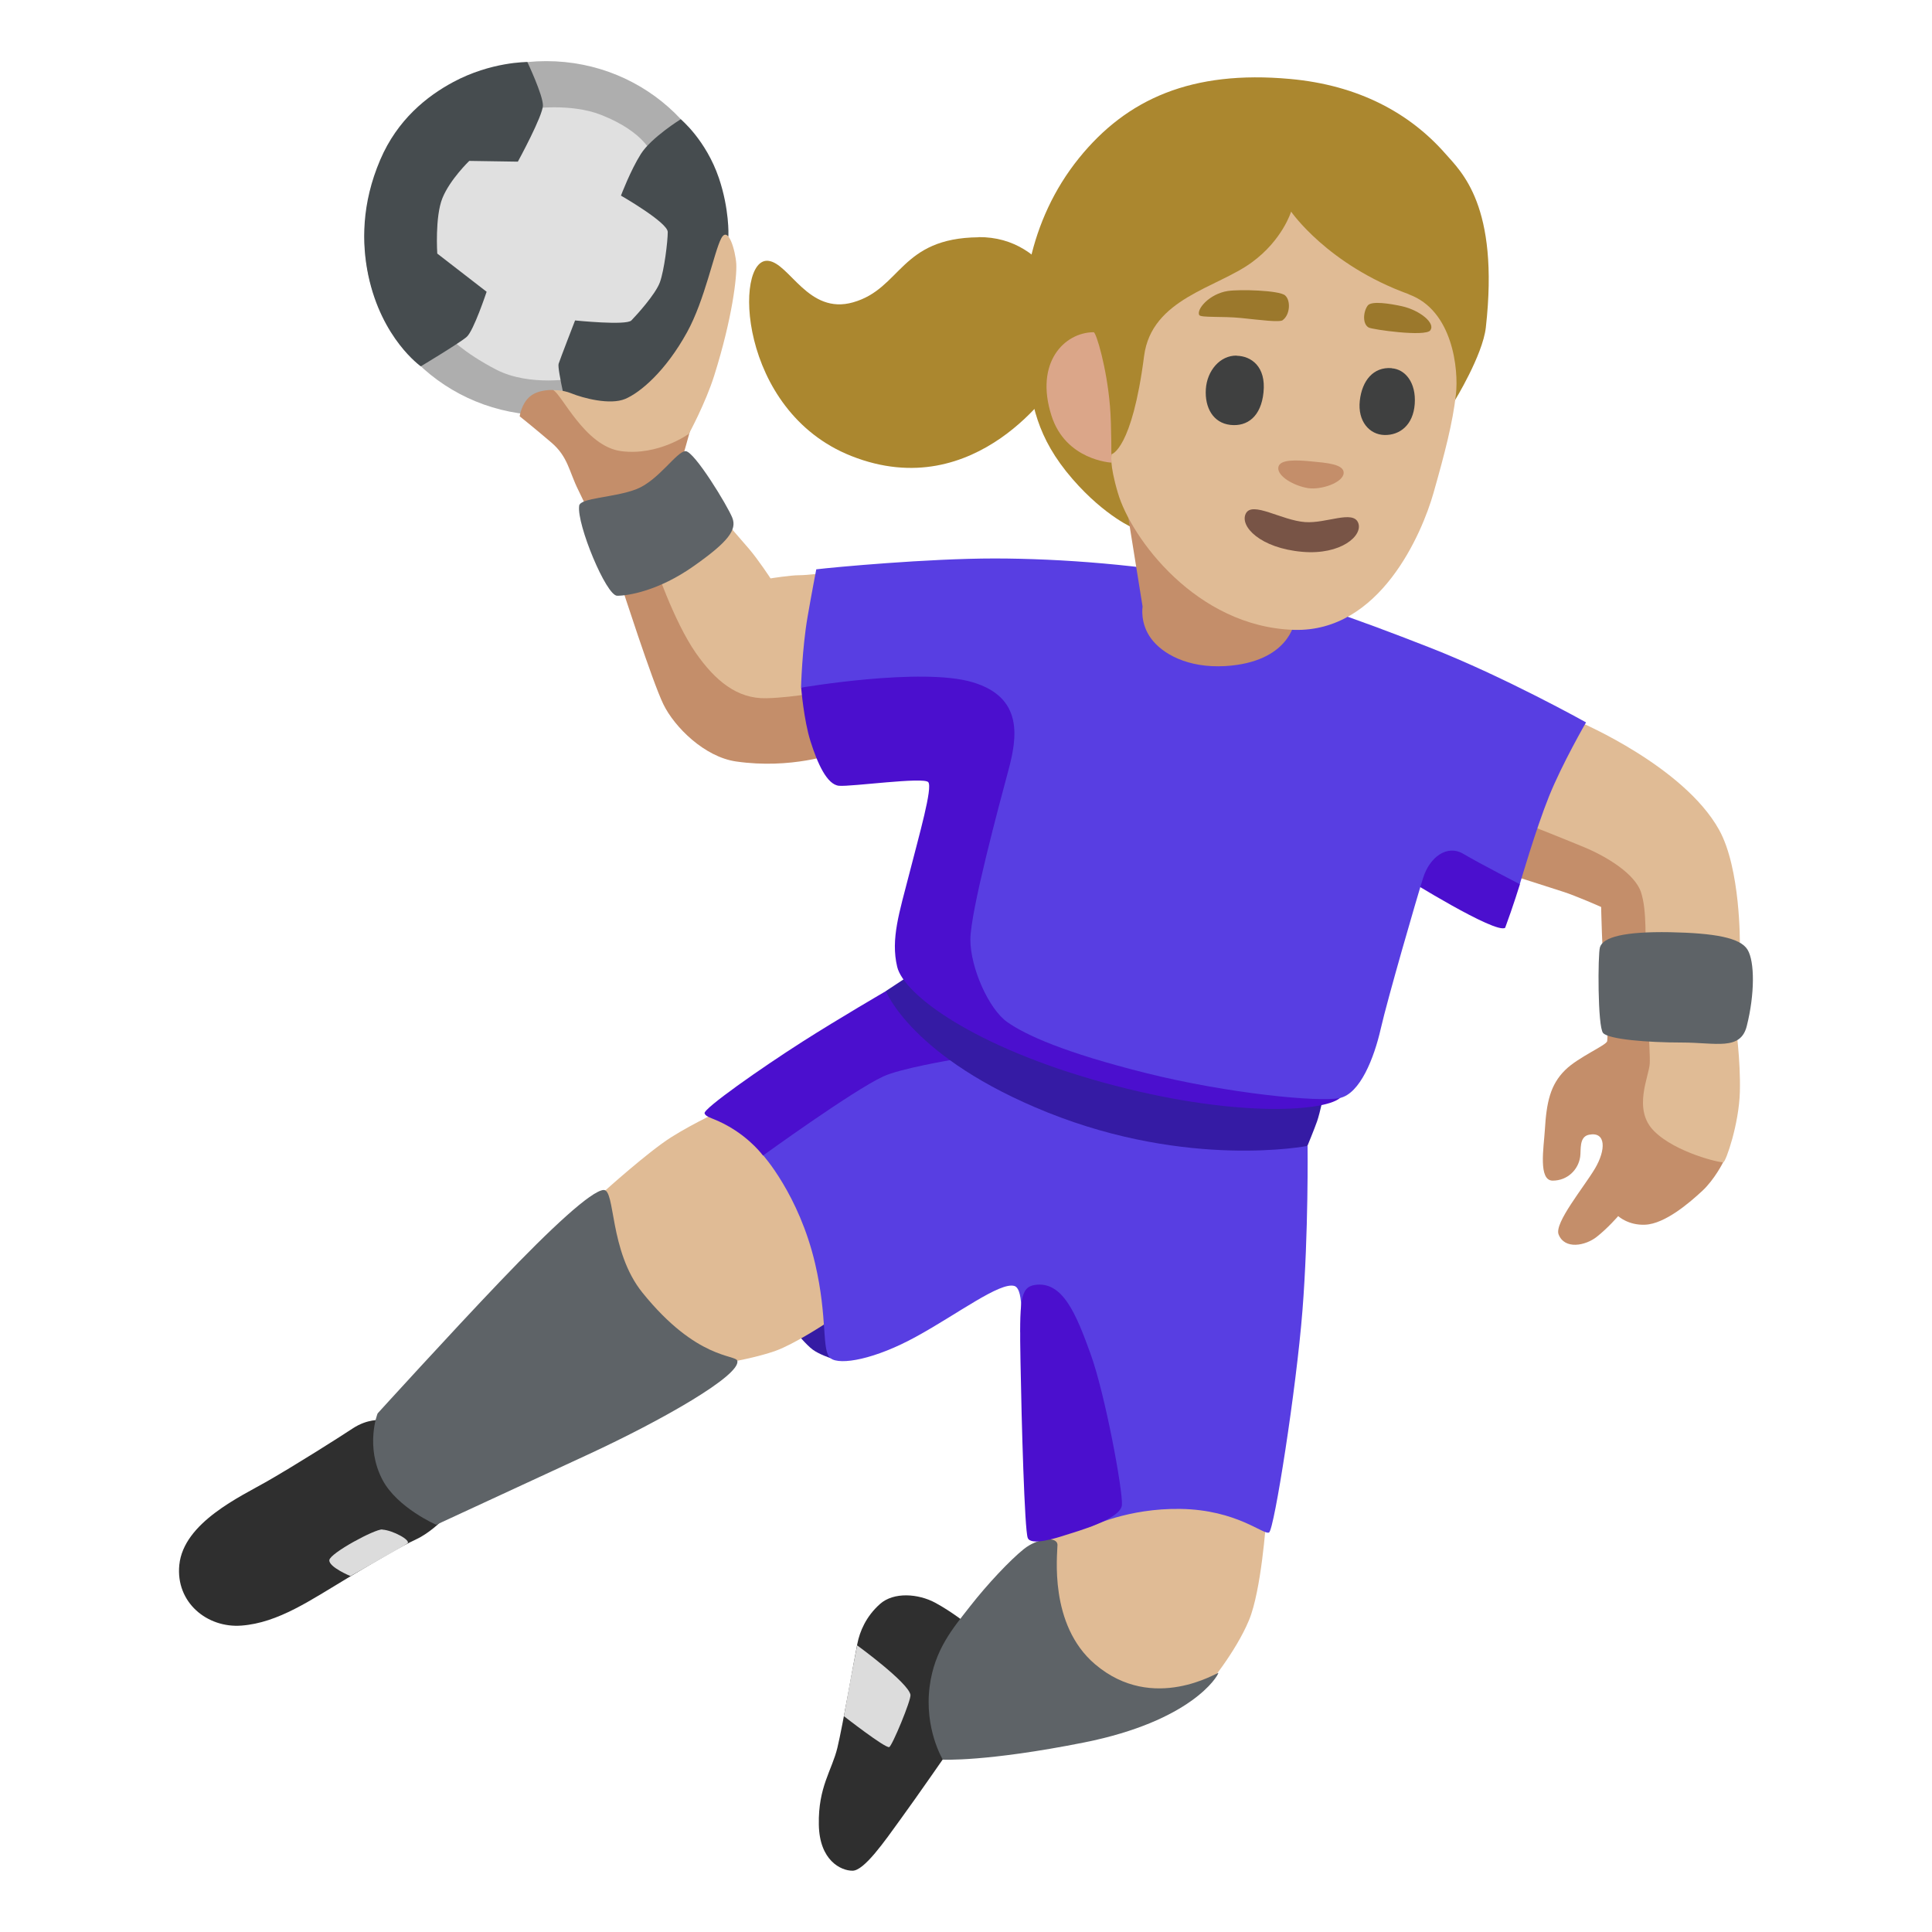<svg enable-background="new 0 0 128 128" viewBox="0 0 128 128" xmlns="http://www.w3.org/2000/svg"><path d="m52.72 88.25s.69.85 1.13 1.17 1.18.56 1.18.56l3.54-3.79-7.86.36 2.02 1.69z" fill="#351ba4"/><path d="m90.87 34.37 5.5-7.81s1.86-3.02 2.07-4.86c.91-8.09-1.64-10.33-2.69-11.53-2.35-2.67-5.73-4.53-10.29-4.94-6.5-.59-10.8 1.32-13.97 5.24-3.37 4.17-4.08 9.34-3.52 13.49.38 2.75.67 4.99 3.09 7.78 2.19 2.52 4.12 3.29 4.12 3.29l15.68-.65z" fill="#ab872f"/><path d="m64.83 15.72c-5.21.05-5.11 3.4-8.31 4.31-2.98.85-4.21-2.61-5.63-2.75-2.27-.23-2.04 9.94 5.51 12.93 8.35 3.31 13.54-4.85 13.54-4.85s1.91-.15 1.71-1.94c-.29-2.69-2.1-7.75-6.82-7.71z" fill="#ab872f"/><path d="m38.58 82.89 1.49-3.99s2.86-2.58 4.39-3.55 3.55-1.89 3.55-1.89l11.65 11.04-5.08 3.26s-1.97 1.29-3.18 1.73-3.1.77-3.1.77l-8.83-3.67z" fill="#e0bb95"/><path d="m69.48 99.39-.68 7.84 5.29 6.88 5.83-2.32s1.93-2.28 2.83-4.45c.82-1.98 1.13-6.57 1.13-6.57l-10.62-4.37-3.78 3.01z" fill="#e0bb95"/><path d="m25.23 94.08s-.88-.09-1.85.55-3.83 2.45-5.68 3.51c-1.72.99-5.54 2.72-5.82 5.54-.25 2.49 1.85 4.19 4.11 4.02 2.45-.18 4.62-1.71 7.02-3.14s3.69-2.17 4.57-2.58 1.66-1.2 1.66-1.2l-4.02-6.69z" fill="#2f2f2f"/><path d="m64.14 107.64s-1.09-.87-2.19-1.46-2.73-.73-3.65.09-1.34 1.81-1.5 2.64c-.23 1.14-.96 5.38-1.32 6.88s-1.28 2.6-1.23 5.1c.04 2.37 1.46 3.05 2.23 3.05s2.1-1.91 3.19-3.42c1.03-1.41 3.24-4.6 3.24-4.6l1.23-8.29z" fill="#2f2f2f"/><path d="m62.46 116.57s-1.23-2.02-.87-4.83c.32-2.46 1.55-3.87 2.69-5.33s2.64-3.05 3.55-3.78 2.23-.87 2.23-.27-.59 5.28 2.49 7.9c3.87 3.29 8.19.47 8.17.58-.05.23-1.8 3.18-8.88 4.6-6.52 1.3-9.39 1.14-9.39 1.14z" fill="#5e6367"/><path d="m74.31 73.71-16.62-5.81-7.15 8.62s2.39 2.63 3.46 7.18c.86 3.67.41 5.81 1.03 6.29s2.94.07 5.68-1.44c2.74-1.5 5.55-3.64 6.5-3.35.7.22.39 3.02.39 3.02l4.65 12.93s2.48-1.24 5.97-1.18c3.74.06 5.52 1.76 5.86 1.56s1.8-9.49 2.21-14.69.34-10.91.34-10.91z" fill="#583ee2"/><path d="m46.68 73.76c-.1-.3 3.72-2.98 6.49-4.75 2.45-1.56 5.53-3.35 5.53-3.35l3.24 2.64 1.16 1.91s-3.46.58-4.59 1.11c-2.05.96-7.96 5.24-7.96 5.24s-.77-1.07-2.25-1.92c-1.02-.59-1.51-.58-1.62-.88z" fill="#4b0fce"/><path d="m58.69 65.66 2.17-1.43 26.89 8.09s-.3 1.43-.49 1.97-.64 1.63-.64 1.63-7.85 1.54-17.22-2.22c-8.98-3.6-10.71-8.04-10.71-8.04z" fill="#351ba4"/><ellipse cx="36.19" cy="15.78" fill="#aeaeae" rx="12.04" ry="11.73"/><path d="m43.21 10.25s-.46-1.49-3.39-2.64c-2.03-.8-4.65-.4-4.65-.4l-6.6 3.27-1.66 6.49 2.76 5.28s.98 1.09 3.21 2.24 5.22.57 5.22.57l5.17-1.78 2.47-7.18-2.53-5.86z" fill="#e0e0e0"/><path d="m44.93 25.35 2.64-5.17.69-4.59s.07-1.72-.63-3.79c-.86-2.53-2.53-3.9-2.53-3.9s-1.95 1.21-2.64 2.3-1.32 2.76-1.32 2.76 3.1 1.78 3.1 2.41-.23 2.53-.52 3.33-1.55 2.18-1.89 2.53-3.73 0-3.73 0-.98 2.53-1.09 2.87.69 3.62.69 3.62l4.13.92 3.1-3.27z" fill="#464c4f"/><path d="m68.57 85.13c-.99.15-1.03 1.03-.96 5.06s.27 11.15.48 11.7 1.93 0 2.54-.2 3.63-1.03 3.7-1.98-1.11-7.33-2.07-9.99-1.85-4.86-3.69-4.59z" fill="#4b0fce"/><path d="m60.32 112.29c.06.32-1.22 3.41-1.41 3.46-.28.07-3-2.05-3-2.05s.34-1.88.43-2.38.45-2.31.45-2.31 3.37 2.45 3.53 3.27z" fill="#dcdcdc"/><path d="m25.02 93.64s4.83-5.31 8.1-8.73c3.46-3.63 6.05-6 6.86-6.07s.35 4.04 2.59 6.81c3.6 4.46 6.18 4.08 6.28 4.51.22.96-4.95 3.92-9.9 6.21s-10.05 4.65-10.05 4.65-2.57-1.12-3.55-2.96c-1.18-2.22-.34-4.42-.33-4.42z" fill="#5e6367"/><path d="m25.33 101.33c-.5-.03-3.46 1.57-3.51 2.03s1.4 1.06 1.4 1.06.91-.51 1.81-1.03 1.8-1.01 1.96-1.13c.27-.21-.98-.88-1.66-.92z" fill="#dcdcdc"/><path d="m106.66 53.2-8.55 1.84 2.52 3.1s1.95.63 2.87.92 2.58 1.03 2.58 1.03.06 3.15.23 4.42.23 4.19.17 4.47-1.93 1.06-2.79 1.92c-.98.97-1.23 2.12-1.34 3.97-.07 1.15-.45 3.35.52 3.35s1.69-.71 1.82-1.57c.07-.46-.09-1.33.58-1.47 1.15-.23 1.13 1.01.4 2.24s-2.7 3.6-2.41 4.36c.4 1.03 1.78.75 2.52.17s1.43-1.38 1.43-1.38.66.62 1.78.57c1.33-.05 2.98-1.49 3.79-2.24s1.38-1.89 1.38-1.89l-3.44-22.43-4.07-1.38z" fill="#c48e6a"/><path d="m39.94 35.97s-.99-2.23-1.62-3.49-.68-2.21-1.79-3.16-2.1-1.74-2.1-1.74.11-.84.69-1.32 1.52-.42 1.52-.42l3.26 1.37s6.31-.53 6.05.47-.79 2.84-.79 2.84l-.95 5.31 4.79 5.42 6.05 2.73.26 5.94s-2.88 1.06-6.54.53c-2.09-.3-4.08-2.27-4.82-3.79s-2.79-7.89-2.79-7.89l-1.22-2.82z" fill="#c48e6a"/><g fill="#e0bb95"><path d="m101.1 54.58s2.27.89 3.88 1.56c1.49.62 3.34 1.76 3.74 2.97s.29 3.21.29 4.82.34 5.68.29 6.54-1.15 3.04.29 4.47c1.43 1.43 4.42 2.12 4.59 2.06s1.03-2.52 1.09-4.65-.29-4.53-.29-4.53l.29-5.28s.06-4.99-1.38-7.57c-2.34-4.2-9.18-7.11-9.18-7.11l-3.61 6.71z"/><path d="m43.34 37.29s1.27 3.83 2.76 5.97c1.28 1.83 2.73 3.05 4.68 3s4.21-.53 4.21-.53l-.26-7.78s-1.21.16-1.79.16-1.89.21-1.89.21-.79-1.21-1.42-1.95-2.37-2.73-2.37-2.73l-3.92 3.66z"/><path d="m36.64 25.85s.6-.04 1.21.21c.79.32 2.57.79 3.57.37s2.68-1.84 4.1-4.42c1.18-2.14 1.79-5.31 2.26-6.21s.95.84 1 1.68-.25 3.55-1.46 7.4c-.58 1.84-1.68 3.86-1.68 3.86s-2.01 1.47-4.48 1.15c-2.41-.31-3.94-3.79-4.52-4.05z"/></g><path d="m106 62.76c-.14.45-.16 5.26.21 5.68s2.94.63 5.21.63 3.9.56 4.31-1.1c.53-2.1.53-4.26.05-5.05s-2.16-1.1-5.15-1.16c-3-.05-4.42.32-4.63 1z" fill="#5e6367"/><path d="m38.37 33.53c-.16 1.21 1.79 5.94 2.52 5.94s2.73-.32 5.05-1.95 2.89-2.42 2.58-3.21-2.52-4.42-3.1-4.42-1.79 1.95-3.26 2.52-3.72.56-3.79 1.1z" fill="#5e6367"/><path d="m70.41 42.4-12.45-.2-4.88 3.36s.17 2.14.62 3.56 1.08 2.87 1.89 2.94 5.61-.6 5.91-.24-.59 3.46-1.25 6.04-1.25 4.34-.81 6.19 5.08 5.3 13.62 7.66 14.6 1.95 15.7 1.05 4.33-14.6 4.33-14.6 5.99 3.74 6.63 3.31c.52-1.4.98-2.89.98-2.89l-11.58-13.32z" fill="#4b0fce"/><path d="m54.08 37.72c1.15-.14 7.41-.72 11.8-.72s10 .43 14.67 1.37c4.68.94 9.21 2.59 14.17 4.53s10.36 4.96 10.36 4.96-1.57 2.71-2.45 4.89-1.94 5.83-1.94 5.83-2.66-1.37-3.74-2.01-2.23.22-2.66 1.58-2.37 8.06-2.81 10-1.37 4.32-2.73 4.6-7.34-.29-12.8-1.65c-5.47-1.37-7.98-2.52-9.21-3.38s-2.45-3.6-2.45-5.47 1.94-9.06 2.52-11.22 1.01-4.82-2.37-5.83-11.37.36-11.37.36.07-2.58.43-4.67c.28-1.63.58-3.16.58-3.17z" fill="#583ee2"/><path d="m74.7 33.97 1 6.22s-.19 1.09.56 2.11 2.43 1.97 4.91 1.83c4.23-.25 4.59-2.91 4.59-2.91l-.08-3.33-10.98-3.91z" fill="#c48e6a"/><path d="m73.63 30.65s-3.03-.15-3.97-3.12c-1.12-3.52.86-5.51 2.8-5.52.16 0 .87 2.34 1.08 4.92.11 1.27.09 3.72.09 3.72z" fill="#dba689"/><path d="m93.33 19.49c-5.38-1.95-7.79-5.47-7.79-5.47s-.57 1.88-2.6 3.36c-2.31 1.7-6.64 2.39-7.14 6.2-.8 6.21-2.15 6.51-2.15 6.51s-.18.59.42 2.59c.86 2.93 5.17 8.85 11.66 9.05 5.7.17 8.48-6.39 9.24-9.06.75-2.64 1.28-4.67 1.49-6.55.18-1.61-.19-5.56-3.13-6.62z" fill="#e0bb95"/><path d="m84.98 21.21c.49-.35.55-1.3.16-1.64s-3.03-.41-3.8-.29c-1.22.19-2.08 1.21-1.89 1.59.09.19 1.52.07 2.79.2s2.53.3 2.75.14z" fill="#9b782c"/><path d="m94.76 21.88c.36-.46-.68-1.32-1.87-1.59-.78-.17-2.04-.38-2.28-.04-.29.4-.36 1.21.07 1.45.23.13 3.73.63 4.08.19z" fill="#9b782c"/><path d="m81.94 23.57c.94.02 1.95.7 1.77 2.43-.16 1.58-1.06 2.28-2.2 2.15s-1.7-1.15-1.62-2.37.94-2.24 2.04-2.22z" fill="#3f4040"/><path d="m92.2 24.4c.9.06 1.63.95 1.53 2.36s-1 2.08-2 2.06-1.79-.91-1.64-2.27c.15-1.35.91-2.25 2.1-2.16z" fill="#3f4040"/><path d="m86.66 32.34c-.93-.15-2.03-.78-1.97-1.36s1.26-.5 2.2-.41 2.19.17 2.13.79-1.48 1.11-2.36.98z" fill="#c48e6a"/><path d="m86.47 34.59c1.4.1 3.16-.81 3.51.04s-1.14 2.15-3.69 1.93c-2.8-.24-4.18-1.7-3.75-2.54s2.37.46 3.93.57z" fill="#785446"/><path d="m34.31 10.71s1.66-3.04 1.66-3.73-1.03-2.87-1.03-2.87-2.39-.03-4.92 1.33c-1.73.93-3.69 2.48-4.83 5.15-1.24 2.9-1.23 5.52-.79 7.65.89 4.22 3.48 6.03 3.48 6.03s2.58-1.55 3.04-1.95 1.32-2.99 1.32-2.99l-3.27-2.53s-.16-2.43.34-3.67 1.78-2.47 1.78-2.47z" fill="#464c4f"/></svg>